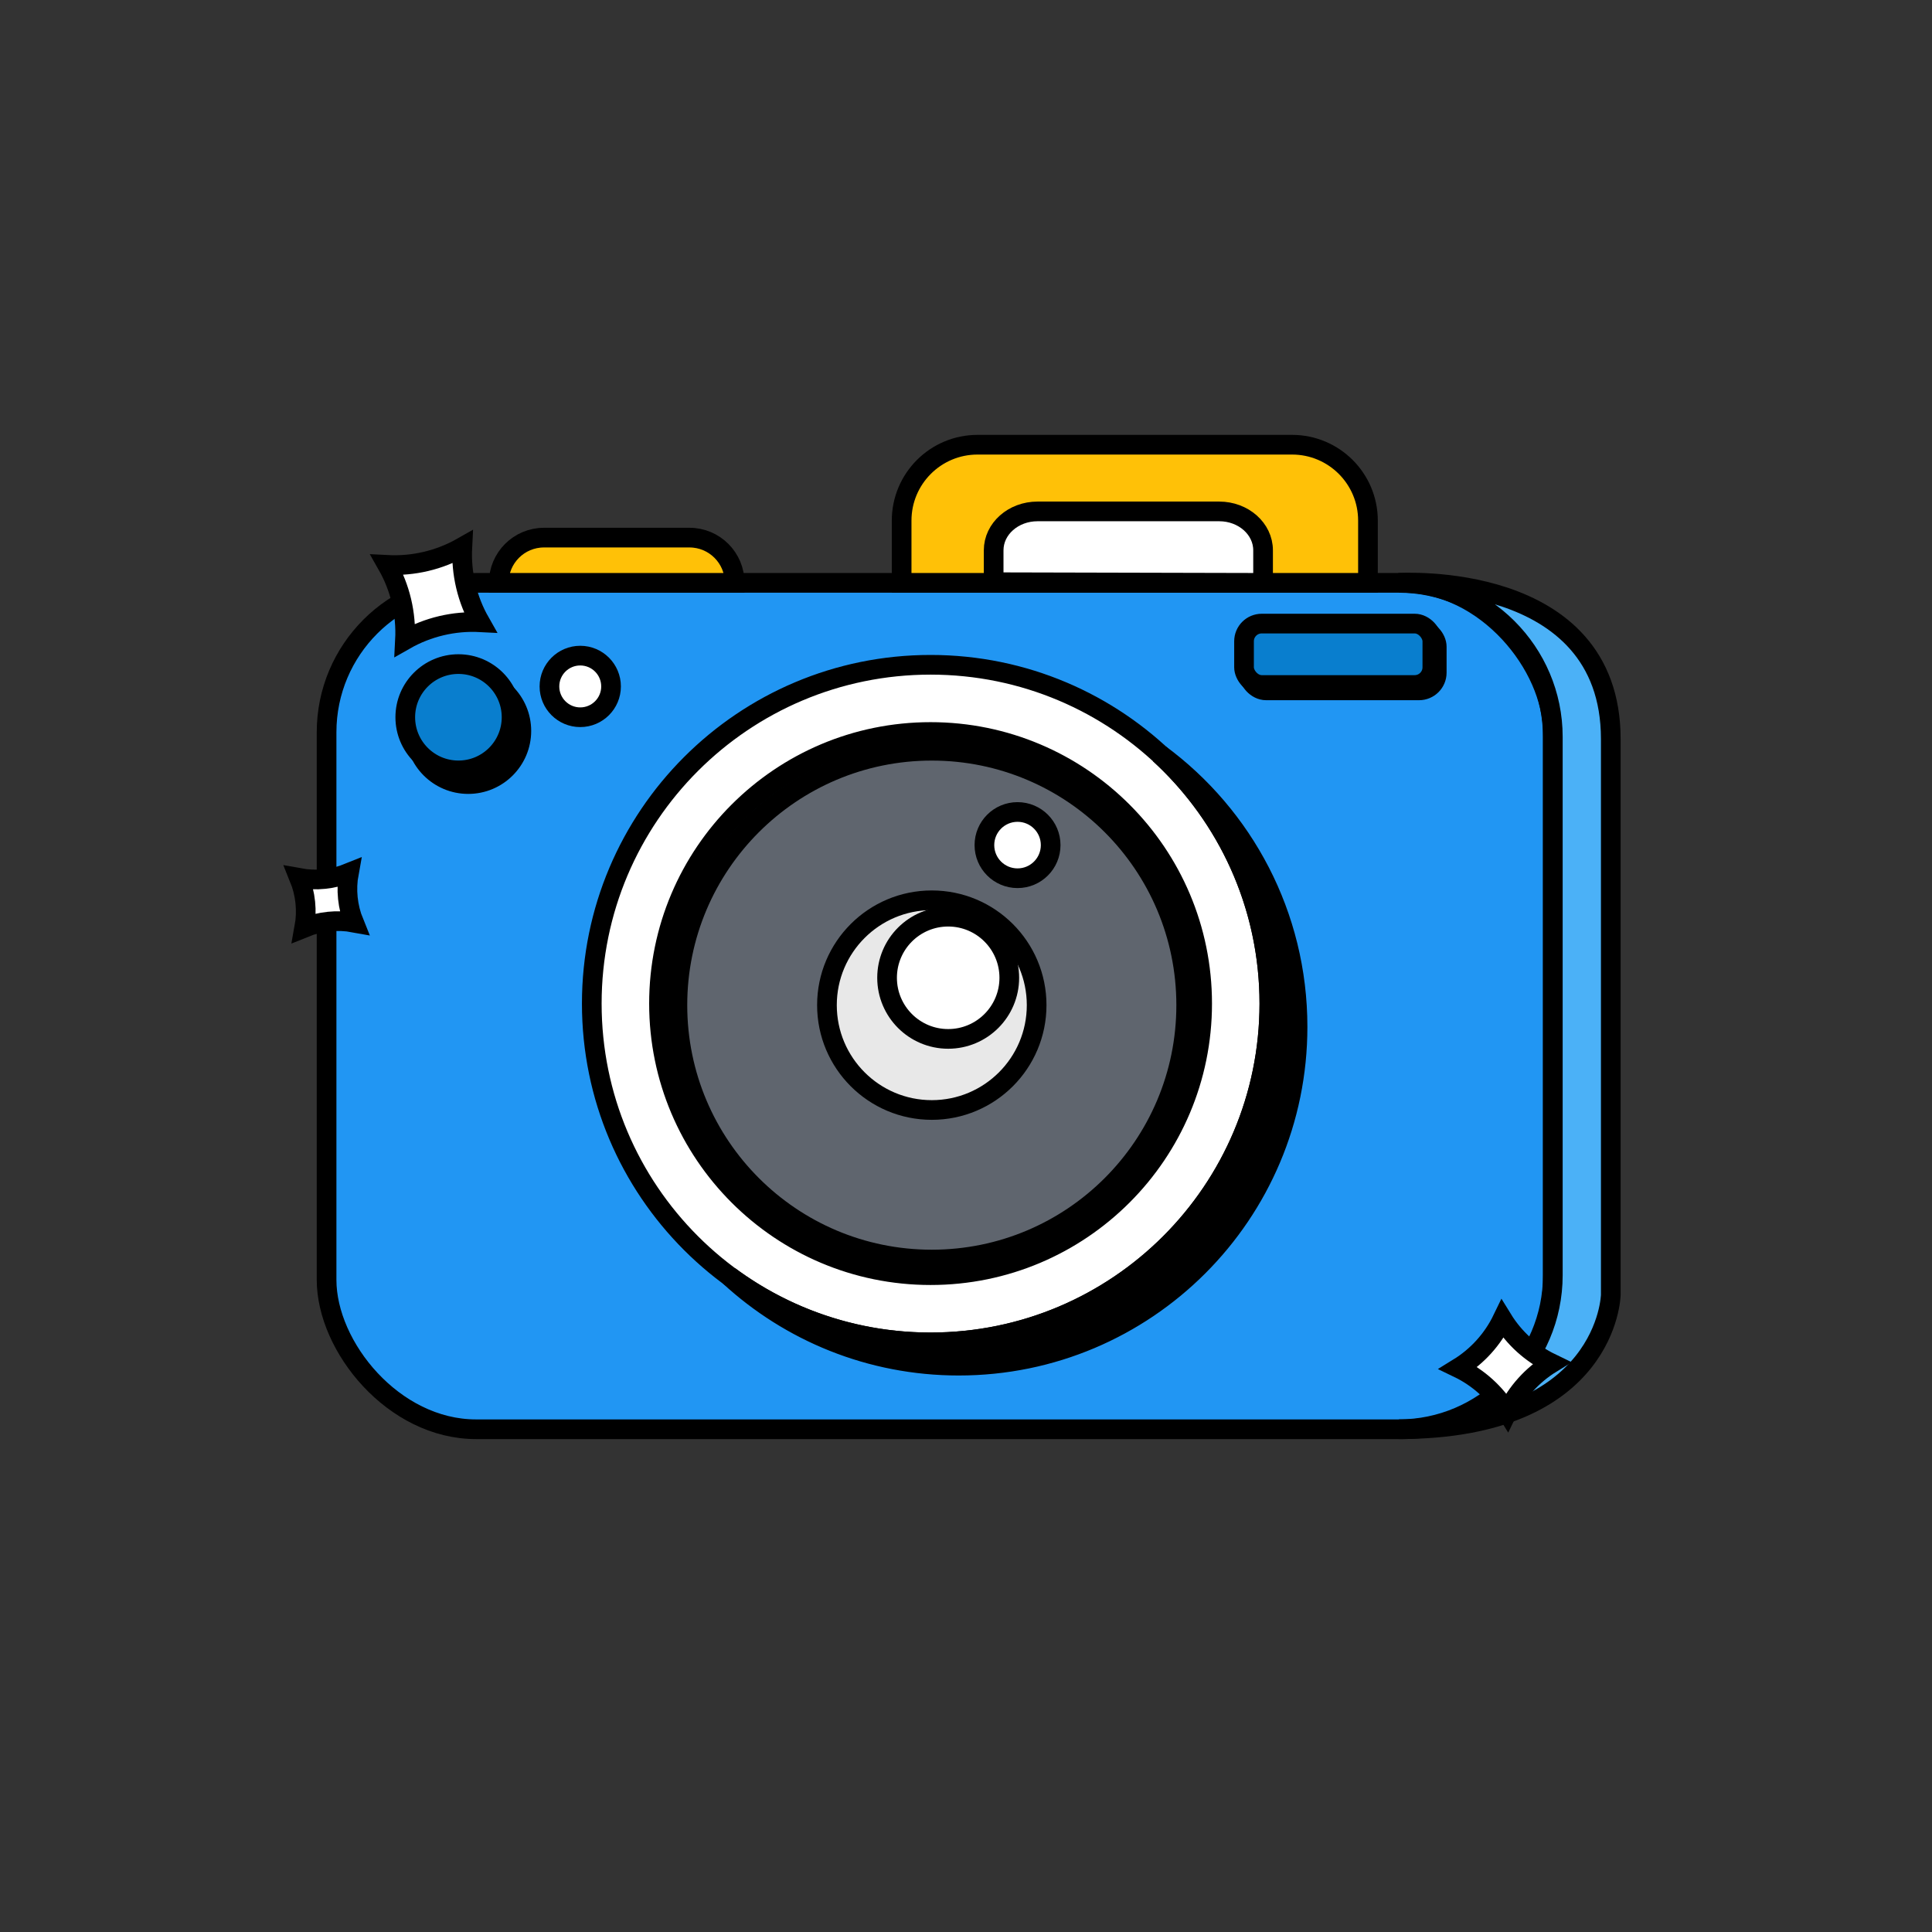 <?xml version="1.0" encoding="UTF-8"?><svg id="Calque_1" xmlns="http://www.w3.org/2000/svg" viewBox="0 0 1080 1080"><rect x="0" y="0" width="1080" height="1080" fill="#333333" stroke="none"/><defs><style>.cls-1{fill:#4bb1f7;}.cls-1,.cls-2,.cls-3,.cls-4,.cls-5,.cls-6,.cls-7{stroke:#000;stroke-miterlimit:10;stroke-width:11px;}.cls-8{fill:#5f656e;}.cls-2{fill:#ffc107;}.cls-3{fill:#2196f3;}.cls-4{fill:#fff;}.cls-5{fill:#e8e8e8;}.cls-7{fill:#097ece;}</style></defs><g><rect class="cls-3" x="182.56" y="325.82" width="685.48" height="473.14" rx="83.51" ry="83.51"/><path class="cls-1" d="M781.97,325.82c47.34,0,86.07,38.73,86.07,86.07v300.99c0,47.34-38.73,86.07-86.07,86.07,117.02,0,118.47-75.12,118.47-75.12V413.13c0-95.12-118.47-87.31-118.47-87.31Z"/><g><circle class="cls-8" cx="520.88" cy="561.88" r="142.21" transform="translate(-244.75 532.89) rotate(-45)"/><path d="M520.88,425.17c75.5,0,136.71,61.21,136.71,136.71s-61.21,136.71-136.71,136.71-136.71-61.21-136.71-136.71,61.21-136.71,136.71-136.71m0-11c-39.46,0-76.55,15.36-104.45,43.26-27.9,27.9-43.26,64.99-43.26,104.45s15.36,76.55,43.26,104.45c27.9,27.9,64.99,43.26,104.45,43.26s76.55-15.36,104.45-43.26c27.9-27.9,43.26-64.99,43.26-104.45s-15.36-76.55-43.26-104.45c-27.9-27.9-64.99-43.26-104.45-43.26h0Z"/></g><path class="cls-4" d="M520.19,371.62c-104.59,0-189.38,84.79-189.38,189.39s84.79,189.38,189.38,189.38,189.39-84.79,189.39-189.38-84.79-189.39-189.39-189.39Zm0,341.2c-83.84,0-151.81-67.97-151.81-151.81s67.97-151.82,151.81-151.82,151.82,67.97,151.82,151.82-67.97,151.81-151.82,151.81Z"/><circle class="cls-4" cx="324.36" cy="383.72" r="17.22"/><circle class="cls-6" cx="261.73" cy="408.59" r="29.71"/><path class="cls-2" d="M278.81,325.82h0c0-13.97,11.32-25.29,25.29-25.29h81.3c13.97,0,25.29,11.32,25.29,25.29h0s-131.88,0-131.88,0Z"/><path class="cls-2" d="M504.02,325.82v-34.8c0-23.43,18.99-42.42,42.42-42.42h175.84c23.43,0,42.42,18.99,42.42,42.42v34.8H504.02Z"/><path class="cls-4" d="M555.46,325.46v-17.84c0-12.01,10.97-21.74,24.51-21.74h101.59c13.53,0,24.51,9.74,24.51,21.74v18.2l-150.6-.36Z"/><rect class="cls-6" x="697.88" y="351.6" width="105.27" height="34.32" rx="9.89" ry="9.89"/><circle class="cls-5" cx="520.88" cy="561.88" r="58.61"/><circle class="cls-4" cx="530.04" cy="546.59" r="34.16"/><circle class="cls-4" cx="568.81" cy="472.42" r="18.52"/><path class="cls-6" d="M648.42,421.65c37.59,34.61,61.16,84.23,61.16,139.36,0,104.59-84.79,189.38-189.39,189.38-42.12,0-81.02-13.76-112.47-37.01,33.73,31.05,78.76,50.03,128.23,50.03,104.6,0,189.39-84.79,189.39-189.38,0-62.48-30.26-117.88-76.91-152.37Z"/><circle class="cls-7" cx="256.26" cy="400.94" r="29.71"/><rect class="cls-7" x="695.42" y="348.59" width="105.27" height="34.32" rx="9.89" ry="9.89"/></g><path class="cls-4" d="M226.4,357.76h0s0,0,0,0c.77-14.65-2.68-29.22-9.94-41.97h0s0,0,0,0c14.65,.77,29.22-2.68,41.97-9.94h0s0,0,0,0c-.77,14.65,2.68,29.22,9.94,41.97h0s0,0,0,0c-14.65-.77-29.22,2.68-41.97,9.94Z"/><path class="cls-4" d="M197.87,515.73h0s0,0,0,0c-9.34-1.72-18.98-.73-27.77,2.85h0s0,0,0,0c1.72-9.34,.73-18.98-2.85-27.77h0s0,0,0,0c9.34,1.72,18.98,.73,27.77-2.85h0s0,0,0,0c-1.72,9.34-.73,18.98,2.85,27.77Z"/><path class="cls-4" d="M815.22,764.72h0s0,0,0,0c10.66-6.56,19.23-16.03,24.67-27.3h0s0,0,0,0c6.56,10.66,16.03,19.23,27.3,24.67h0s0,0,0,0c-10.66,6.56-19.23,16.03-24.67,27.3h0s0,0,0,0c-6.56-10.66-16.03-19.23-27.3-24.67Z"/></svg>